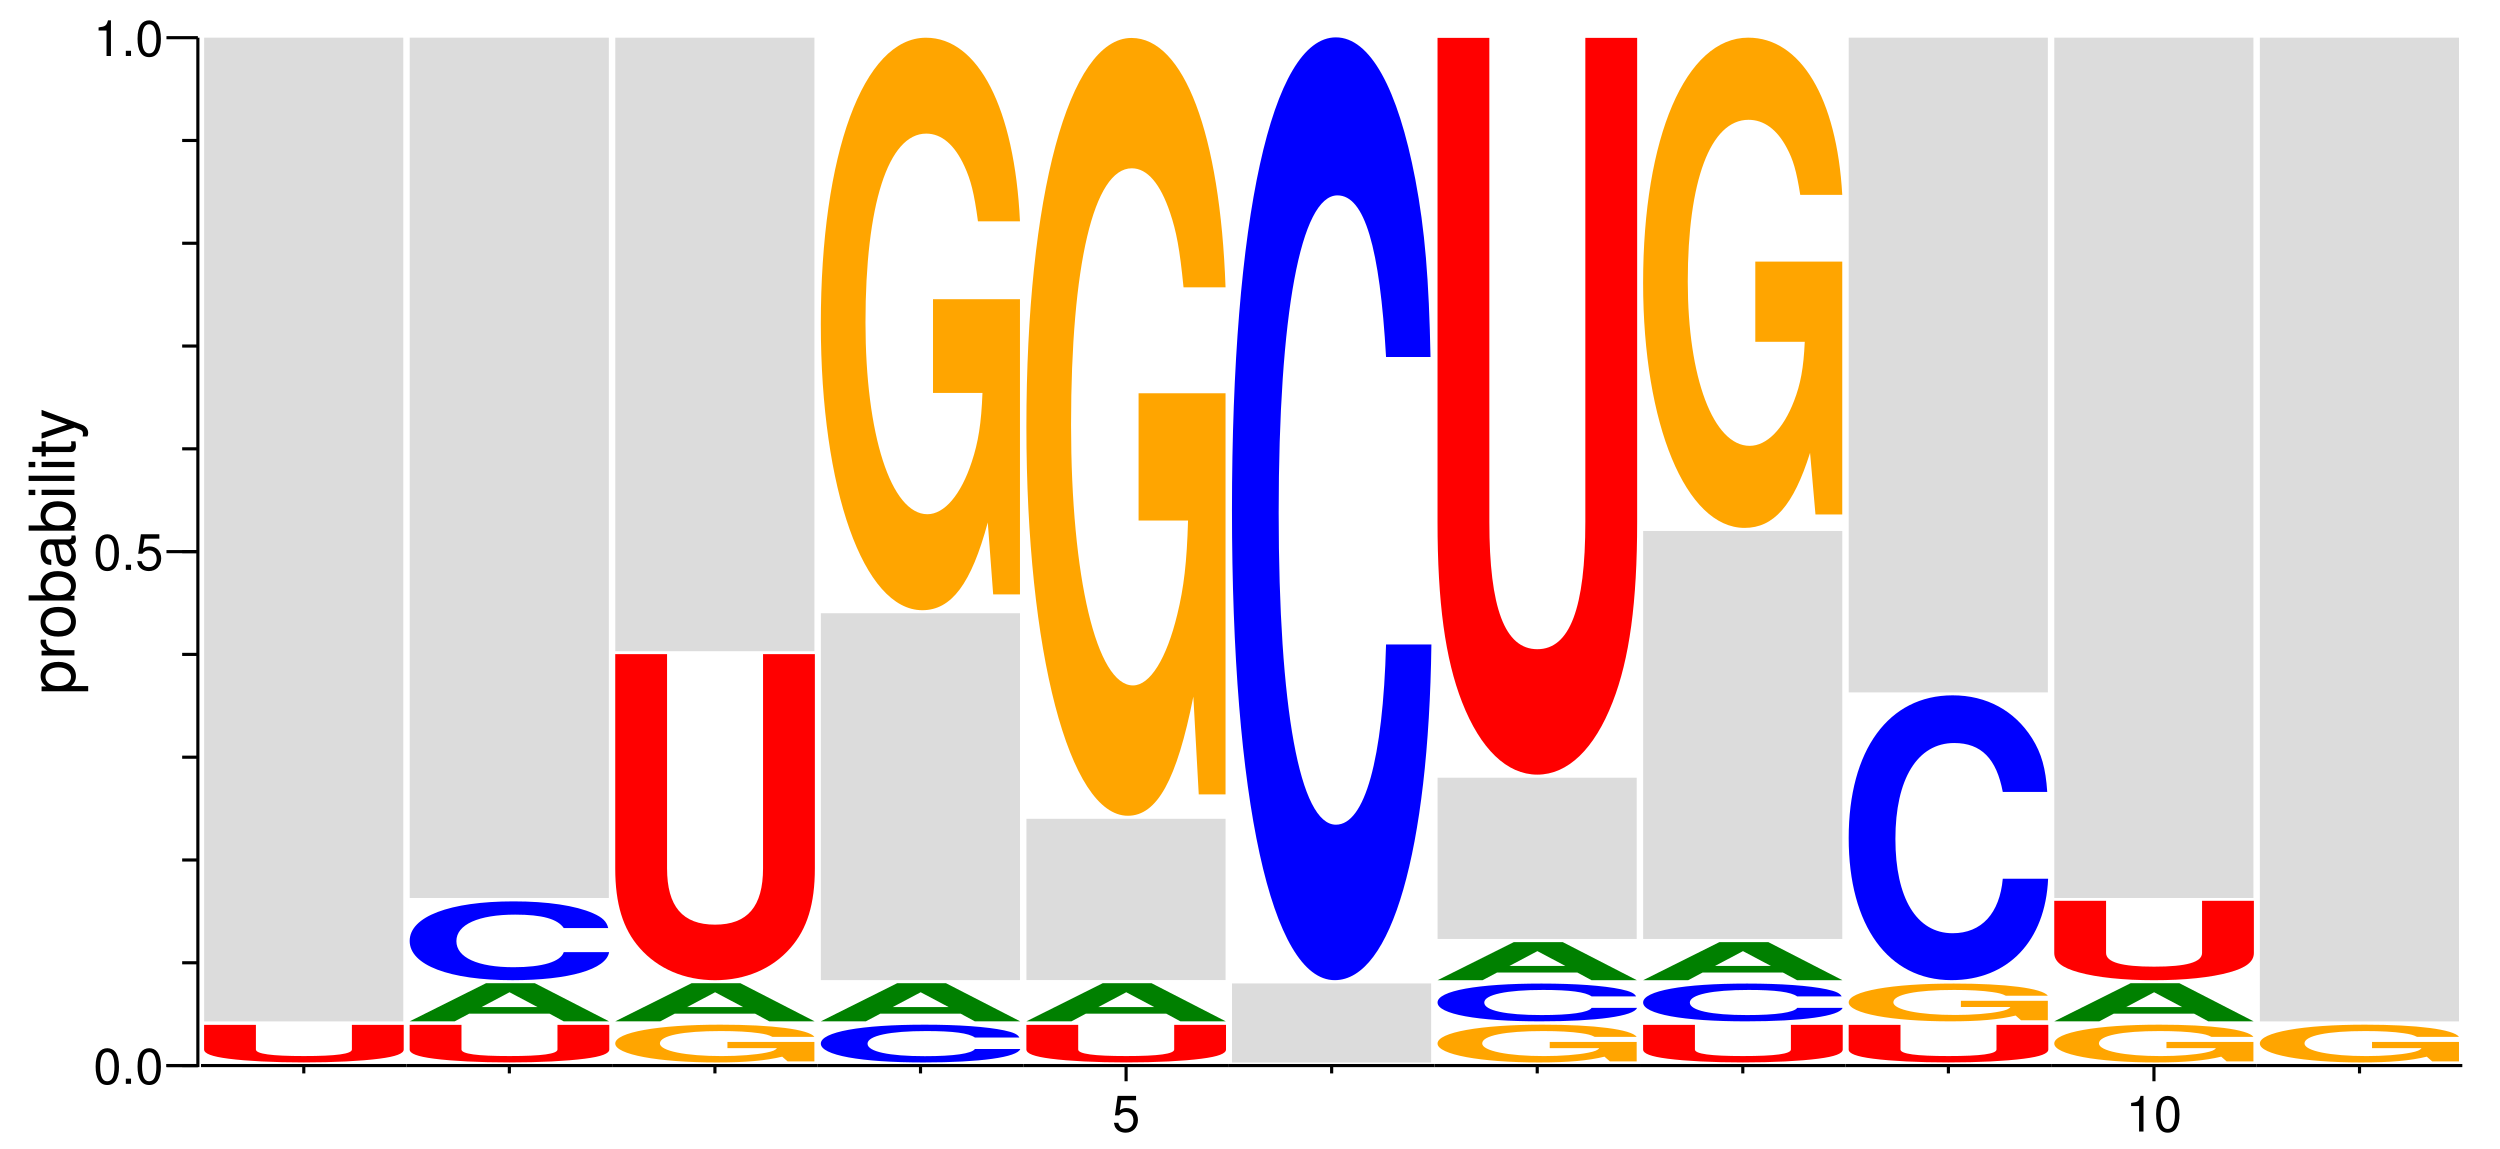 <?xml version="1.0" encoding="UTF-8"?>
<svg xmlns="http://www.w3.org/2000/svg" xmlns:xlink="http://www.w3.org/1999/xlink" width="398pt" height="183pt" viewBox="0 0 398 183" version="1.1">
<defs>
<g>
<symbol overflow="visible" id="glyph0-0">
<path style="stroke:none;" d=""/>
</symbol>
<symbol overflow="visible" id="glyph0-1">
<path style="stroke:none;" d="M 2.203 -5.672 C 1.672 -5.672 1.188 -5.438 0.891 -5.047 C 0.531 -4.547 0.344 -3.797 0.344 -2.75 C 0.344 -0.828 0.984 0.188 2.203 0.188 C 3.406 0.188 4.062 -0.828 4.062 -2.703 C 4.062 -3.797 3.875 -4.531 3.5 -5.047 C 3.203 -5.453 2.734 -5.672 2.203 -5.672 Z M 2.203 -5.047 C 2.953 -5.047 3.344 -4.281 3.344 -2.766 C 3.344 -1.156 2.969 -0.406 2.188 -0.406 C 1.438 -0.406 1.062 -1.188 1.062 -2.734 C 1.062 -4.281 1.438 -5.047 2.203 -5.047 Z M 2.203 -5.047 "/>
</symbol>
<symbol overflow="visible" id="glyph0-2">
<path style="stroke:none;" d="M 1.531 -0.828 L 0.703 -0.828 L 0.703 0 L 1.531 0 Z M 1.531 -0.828 "/>
</symbol>
<symbol overflow="visible" id="glyph0-3">
<path style="stroke:none;" d="M 3.812 -5.672 L 0.875 -5.672 L 0.453 -2.578 L 1.109 -2.578 C 1.438 -2.969 1.703 -3.109 2.156 -3.109 C 2.906 -3.109 3.391 -2.594 3.391 -1.75 C 3.391 -0.938 2.906 -0.438 2.141 -0.438 C 1.531 -0.438 1.156 -0.75 0.984 -1.391 L 0.281 -1.391 C 0.375 -0.922 0.453 -0.703 0.625 -0.5 C 0.938 -0.062 1.516 0.188 2.156 0.188 C 3.297 0.188 4.109 -0.641 4.109 -1.844 C 4.109 -2.969 3.359 -3.734 2.266 -3.734 C 1.875 -3.734 1.547 -3.625 1.219 -3.391 L 1.453 -4.969 L 3.812 -4.969 Z M 3.812 -5.672 "/>
</symbol>
<symbol overflow="visible" id="glyph0-4">
<path style="stroke:none;" d="M 2.078 -4.047 L 2.078 0 L 2.781 0 L 2.781 -5.672 L 2.312 -5.672 C 2.062 -4.797 1.906 -4.688 0.812 -4.547 L 0.812 -4.047 Z M 2.078 -4.047 "/>
</symbol>
<symbol overflow="visible" id="glyph1-0">
<path style="stroke:none;" d=""/>
</symbol>
<symbol overflow="visible" id="glyph1-1">
<path style="stroke:none;" d="M 2.188 -0.547 L 2.188 -1.375 L -0.547 -1.375 C -0.016 -1.812 0.234 -2.312 0.234 -2.984 C 0.234 -4.344 -0.859 -5.234 -2.531 -5.234 C -4.297 -5.234 -5.391 -4.375 -5.391 -2.984 C -5.391 -2.266 -5.062 -1.703 -4.453 -1.312 L -5.234 -1.312 L -5.234 -0.547 Z M -4.609 -2.844 C -4.609 -3.766 -3.797 -4.359 -2.547 -4.359 C -1.359 -4.359 -0.547 -3.75 -0.547 -2.844 C -0.547 -1.953 -1.344 -1.375 -2.578 -1.375 C -3.812 -1.375 -4.609 -1.953 -4.609 -2.844 Z M -4.609 -2.844 "/>
</symbol>
<symbol overflow="visible" id="glyph1-2">
<path style="stroke:none;" d="M -5.234 -0.688 L 0 -0.688 L 0 -1.531 L -2.719 -1.531 C -3.984 -1.547 -4.547 -2.062 -4.516 -3.203 L -5.359 -3.203 C -5.375 -3.062 -5.391 -2.984 -5.391 -2.891 C -5.391 -2.344 -5.062 -1.938 -4.297 -1.453 L -5.234 -1.453 Z M -5.234 -0.688 "/>
</symbol>
<symbol overflow="visible" id="glyph1-3">
<path style="stroke:none;" d="M -5.391 -2.719 C -5.391 -1.234 -4.344 -0.359 -2.578 -0.359 C -0.812 -0.359 0.234 -1.234 0.234 -2.734 C 0.234 -4.203 -0.812 -5.094 -2.547 -5.094 C -4.359 -5.094 -5.391 -4.234 -5.391 -2.719 Z M -4.625 -2.734 C -4.625 -3.672 -3.844 -4.234 -2.547 -4.234 C -1.312 -4.234 -0.547 -3.656 -0.547 -2.734 C -0.547 -1.797 -1.312 -1.234 -2.578 -1.234 C -3.844 -1.234 -4.625 -1.797 -4.625 -2.734 Z M -4.625 -2.734 "/>
</symbol>
<symbol overflow="visible" id="glyph1-4">
<path style="stroke:none;" d="M -7.297 -0.547 L 0 -0.547 L 0 -1.297 L -0.672 -1.297 C -0.062 -1.688 0.234 -2.219 0.234 -2.953 C 0.234 -4.328 -0.906 -5.234 -2.641 -5.234 C -4.344 -5.234 -5.391 -4.375 -5.391 -2.984 C -5.391 -2.266 -5.125 -1.766 -4.531 -1.375 L -7.297 -1.375 Z M -4.609 -2.828 C -4.609 -3.766 -3.797 -4.359 -2.547 -4.359 C -1.359 -4.359 -0.547 -3.734 -0.547 -2.828 C -0.547 -1.938 -1.344 -1.375 -2.578 -1.375 C -3.812 -1.375 -4.609 -1.938 -4.609 -2.828 Z M -4.609 -2.828 "/>
</symbol>
<symbol overflow="visible" id="glyph1-5">
<path style="stroke:none;" d="M -0.484 -5.344 C -0.469 -5.266 -0.469 -5.219 -0.469 -5.172 C -0.469 -4.875 -0.625 -4.719 -0.875 -4.719 L -3.953 -4.719 C -4.891 -4.719 -5.391 -4.047 -5.391 -2.75 C -5.391 -1.984 -5.172 -1.375 -4.781 -1.016 C -4.516 -0.766 -4.203 -0.672 -3.688 -0.656 L -3.688 -1.484 C -4.328 -1.562 -4.625 -1.938 -4.625 -2.719 C -4.625 -3.484 -4.344 -3.891 -3.844 -3.891 L -3.625 -3.891 C -3.266 -3.875 -3.125 -3.703 -3.047 -3.016 C -2.891 -1.844 -2.844 -1.656 -2.719 -1.344 C -2.453 -0.734 -2 -0.422 -1.312 -0.422 C -0.375 -0.422 0.234 -1.078 0.234 -2.141 C 0.234 -2.797 0 -3.328 -0.547 -3.922 C 0 -3.984 0.234 -4.234 0.234 -4.781 C 0.234 -4.953 0.203 -5.062 0.141 -5.344 Z M -1.656 -3.891 C -1.375 -3.891 -1.203 -3.812 -0.969 -3.562 C -0.656 -3.219 -0.5 -2.812 -0.5 -2.312 C -0.5 -1.672 -0.812 -1.297 -1.344 -1.297 C -1.891 -1.297 -2.172 -1.656 -2.297 -2.547 C -2.422 -3.438 -2.453 -3.609 -2.594 -3.891 Z M -1.656 -3.891 "/>
</symbol>
<symbol overflow="visible" id="glyph1-6">
<path style="stroke:none;" d="M -5.234 -1.5 L -5.234 -0.672 L 0 -0.672 L 0 -1.5 Z M -7.297 -1.5 L -7.297 -0.656 L -6.234 -0.656 L -6.234 -1.5 Z M -7.297 -1.5 "/>
</symbol>
<symbol overflow="visible" id="glyph1-7">
<path style="stroke:none;" d="M -7.297 -1.516 L -7.297 -0.688 L 0 -0.688 L 0 -1.516 Z M -7.297 -1.516 "/>
</symbol>
<symbol overflow="visible" id="glyph1-8">
<path style="stroke:none;" d="M -5.234 -2.547 L -5.234 -1.688 L -6.688 -1.688 L -6.688 -0.844 L -5.234 -0.844 L -5.234 -0.141 L -4.562 -0.141 L -4.562 -0.844 L -0.594 -0.844 C -0.062 -0.844 0.234 -1.203 0.234 -1.859 C 0.234 -2.078 0.203 -2.266 0.156 -2.547 L -0.547 -2.547 C -0.516 -2.422 -0.5 -2.312 -0.5 -2.141 C -0.5 -1.781 -0.594 -1.688 -0.969 -1.688 L -4.562 -1.688 L -4.562 -2.547 Z M -5.234 -2.547 "/>
</symbol>
<symbol overflow="visible" id="glyph1-9">
<path style="stroke:none;" d="M -5.234 -3.875 L -1.156 -2.438 L -5.234 -1.094 L -5.234 -0.203 L 0.016 -1.969 L 0.844 -1.656 C 1.219 -1.516 1.359 -1.328 1.359 -0.984 C 1.359 -0.844 1.344 -0.719 1.297 -0.547 L 2.047 -0.547 C 2.141 -0.703 2.188 -0.875 2.188 -1.094 C 2.188 -1.375 2.094 -1.656 1.938 -1.875 C 1.734 -2.141 1.516 -2.297 1.094 -2.453 L -5.234 -4.781 Z M -5.234 -3.875 "/>
</symbol>
<symbol overflow="visible" id="glyph2-0">
<path style="stroke:none;" d=""/>
</symbol>
<symbol overflow="visible" id="glyph2-1">
<path style="stroke:none;" d="M 27.703 -5.797 L 27.703 -1.875 C 27.703 -1.172 25.234 -0.828 20.062 -0.828 C 14.891 -0.828 12.422 -1.172 12.422 -1.875 L 12.422 -5.797 L 4.172 -5.797 L 4.172 -1.875 C 4.172 -1.219 5.391 -0.75 8.078 -0.406 C 11 -0.031 15.219 0.188 20.062 0.188 C 24.906 0.188 29.141 -0.031 32.047 -0.406 C 34.734 -0.75 35.953 -1.219 35.953 -1.875 L 35.953 -5.797 Z M 27.703 -5.797 "/>
</symbol>
<symbol overflow="visible" id="glyph3-0">
<path style="stroke:none;" d=""/>
</symbol>
<symbol overflow="visible" id="glyph3-1">
<path style="stroke:none;" d="M 34.734 -396.719 L 3.031 -396.719 L 3.031 -240.109 L 34.734 -240.109 Z M 34.734 -396.719 "/>
</symbol>
<symbol overflow="visible" id="glyph4-0">
<path style="stroke:none;" d=""/>
</symbol>
<symbol overflow="visible" id="glyph4-1">
<path style="stroke:none;" d="M 23.469 -1.219 L 25.719 0 L 32.938 0 L 21.141 -6.062 L 13.359 -6.062 L 1.219 0 L 8.391 0 L 10.688 -1.219 Z M 21.562 -2.266 L 12.656 -2.266 L 17.109 -4.625 Z M 21.562 -2.266 "/>
</symbol>
<symbol overflow="visible" id="glyph5-0">
<path style="stroke:none;" d=""/>
</symbol>
<symbol overflow="visible" id="glyph5-1">
<path style="stroke:none;" d="M 33.781 -7.922 C 33.531 -8.953 32.891 -9.609 31.359 -10.281 C 28.578 -11.5 24.125 -12.172 18.719 -12.172 C 8.516 -12.172 2.172 -9.75 2.172 -5.875 C 2.172 -2.016 8.469 0.375 18.531 0.375 C 27.547 0.375 33.484 -1.344 33.922 -4.094 L 26.703 -4.094 C 26.203 -2.562 23.328 -1.688 18.719 -1.688 C 12.984 -1.688 9.609 -3.234 9.609 -5.844 C 9.609 -8.484 13.125 -10.062 18.969 -10.062 C 23.281 -10.062 25.703 -9.375 26.703 -7.922 Z M 33.781 -7.922 "/>
</symbol>
<symbol overflow="visible" id="glyph6-0">
<path style="stroke:none;" d=""/>
</symbol>
<symbol overflow="visible" id="glyph6-1">
<path style="stroke:none;" d="M 34.734 -346.969 L 3.031 -346.969 L 3.031 -210 L 34.734 -210 Z M 34.734 -346.969 "/>
</symbol>
<symbol overflow="visible" id="glyph7-0">
<path style="stroke:none;" d=""/>
</symbol>
<symbol overflow="visible" id="glyph7-1">
<path style="stroke:none;" d="M 33.688 -3.078 L 19.844 -3.078 L 19.844 -2.094 L 27.719 -2.094 C 27.531 -1.781 27.047 -1.578 26.016 -1.375 C 24.297 -1.031 21.656 -0.828 18.953 -0.828 C 13.172 -0.828 9.094 -1.656 9.094 -2.844 C 9.094 -4.078 12.703 -4.812 18.766 -4.812 C 21.219 -4.812 23.312 -4.703 24.875 -4.469 C 25.859 -4.328 26.391 -4.203 27 -3.891 L 33.688 -3.891 C 32.828 -5.078 27.047 -5.828 18.719 -5.828 C 8.766 -5.828 1.984 -4.609 1.984 -2.828 C 1.984 -1.078 8.812 0.188 18.141 0.188 C 22.781 0.188 25.922 -0.094 28.562 -0.734 L 29.422 0.016 L 33.688 0.016 Z M 33.688 -3.078 "/>
</symbol>
<symbol overflow="visible" id="glyph8-0">
<path style="stroke:none;" d=""/>
</symbol>
<symbol overflow="visible" id="glyph8-1">
<path style="stroke:none;" d="M 27.703 -50.312 L 27.703 -16.219 C 27.703 -10.141 25.234 -7.25 20.062 -7.25 C 14.891 -7.25 12.422 -10.141 12.422 -16.219 L 12.422 -50.312 L 4.172 -50.312 L 4.172 -16.219 C 4.172 -10.562 5.391 -6.562 8.078 -3.516 C 11 -0.203 15.219 1.594 20.062 1.594 C 24.906 1.594 29.141 -0.203 32.047 -3.516 C 34.734 -6.562 35.953 -10.562 35.953 -16.219 L 35.953 -50.312 Z M 27.703 -50.312 "/>
</symbol>
<symbol overflow="visible" id="glyph9-0">
<path style="stroke:none;" d=""/>
</symbol>
<symbol overflow="visible" id="glyph9-1">
<path style="stroke:none;" d="M 34.734 -247.453 L 3.031 -247.453 L 3.031 -149.781 L 34.734 -149.781 Z M 34.734 -247.453 "/>
</symbol>
<symbol overflow="visible" id="glyph10-0">
<path style="stroke:none;" d=""/>
</symbol>
<symbol overflow="visible" id="glyph10-1">
<path style="stroke:none;" d="M 33.781 -3.781 C 33.531 -4.281 32.891 -4.594 31.359 -4.922 C 28.578 -5.5 24.125 -5.828 18.719 -5.828 C 8.516 -5.828 2.172 -4.672 2.172 -2.812 C 2.172 -0.969 8.469 0.188 18.531 0.188 C 27.547 0.188 33.484 -0.641 33.922 -1.953 L 26.703 -1.953 C 26.203 -1.219 23.328 -0.812 18.719 -0.812 C 12.984 -0.812 9.609 -1.547 9.609 -2.797 C 9.609 -4.062 13.125 -4.812 18.969 -4.812 C 23.281 -4.812 25.703 -4.484 26.703 -3.781 Z M 33.781 -3.781 "/>
</symbol>
<symbol overflow="visible" id="glyph11-0">
<path style="stroke:none;" d=""/>
</symbol>
<symbol overflow="visible" id="glyph11-1">
<path style="stroke:none;" d="M 34.734 -147.984 L 3.031 -147.984 L 3.031 -89.578 L 34.734 -89.578 Z M 34.734 -147.984 "/>
</symbol>
<symbol overflow="visible" id="glyph12-0">
<path style="stroke:none;" d=""/>
</symbol>
<symbol overflow="visible" id="glyph12-1">
<path style="stroke:none;" d="M 33.688 -46.766 L 19.844 -46.766 L 19.844 -31.844 L 27.719 -31.844 C 27.531 -26.953 27.047 -23.969 26.016 -20.875 C 24.297 -15.625 21.656 -12.531 18.953 -12.531 C 13.172 -12.531 9.094 -25.172 9.094 -43.062 C 9.094 -61.781 12.703 -73.125 18.766 -73.125 C 21.219 -73.125 23.312 -71.328 24.875 -67.875 C 25.859 -65.719 26.391 -63.703 27 -59.156 L 33.688 -59.156 C 32.828 -77.172 27.047 -88.391 18.719 -88.391 C 8.766 -88.391 1.984 -69.906 1.984 -42.828 C 1.984 -16.453 8.812 2.75 18.141 2.75 C 22.781 2.75 25.922 -1.438 28.562 -11.219 L 29.422 0.234 L 33.688 0.234 Z M 33.688 -46.766 "/>
</symbol>
<symbol overflow="visible" id="glyph13-0">
<path style="stroke:none;" d=""/>
</symbol>
<symbol overflow="visible" id="glyph13-1">
<path style="stroke:none;" d="M 34.734 -65.047 L 3.031 -65.047 L 3.031 -39.375 L 34.734 -39.375 Z M 34.734 -65.047 "/>
</symbol>
<symbol overflow="visible" id="glyph14-0">
<path style="stroke:none;" d=""/>
</symbol>
<symbol overflow="visible" id="glyph14-1">
<path style="stroke:none;" d="M 33.688 -63.531 L 19.844 -63.531 L 19.844 -43.266 L 27.719 -43.266 C 27.531 -36.625 27.047 -32.578 26.016 -28.359 C 24.297 -21.234 21.656 -17.016 18.953 -17.016 C 13.172 -17.016 9.094 -34.188 9.094 -58.5 C 9.094 -83.953 12.703 -99.344 18.766 -99.344 C 21.219 -99.344 23.312 -96.906 24.875 -92.219 C 25.859 -89.297 26.391 -86.547 27 -80.391 L 33.688 -80.391 C 32.828 -104.859 27.047 -120.094 18.719 -120.094 C 8.766 -120.094 1.984 -94.969 1.984 -58.188 C 1.984 -22.359 8.812 3.734 18.141 3.734 C 22.781 3.734 25.922 -1.938 28.562 -15.234 L 29.422 0.328 L 33.688 0.328 Z M 33.688 -63.531 "/>
</symbol>
<symbol overflow="visible" id="glyph15-0">
<path style="stroke:none;" d=""/>
</symbol>
<symbol overflow="visible" id="glyph15-1">
<path style="stroke:none;" d="M 34.734 -31.906 L 3.031 -31.906 L 3.031 -19.312 L 34.734 -19.312 Z M 34.734 -31.906 "/>
</symbol>
<symbol overflow="visible" id="glyph16-0">
<path style="stroke:none;" d=""/>
</symbol>
<symbol overflow="visible" id="glyph16-1">
<path style="stroke:none;" d="M 33.781 -94.688 C 33.531 -107.062 32.891 -114.922 31.359 -122.984 C 28.578 -137.516 24.125 -145.578 18.719 -145.578 C 8.516 -145.578 2.172 -116.688 2.172 -70.328 C 2.172 -24.156 8.469 4.516 18.531 4.516 C 27.547 4.516 33.484 -16.109 33.922 -48.922 L 26.703 -48.922 C 26.203 -30.641 23.328 -20.234 18.719 -20.234 C 12.984 -20.234 9.609 -38.703 9.609 -69.938 C 9.609 -101.562 13.125 -120.422 18.969 -120.422 C 23.281 -120.422 25.703 -112.172 26.703 -94.688 Z M 33.781 -94.688 "/>
</symbol>
<symbol overflow="visible" id="glyph17-0">
<path style="stroke:none;" d=""/>
</symbol>
<symbol overflow="visible" id="glyph17-1">
<path style="stroke:none;" d="M 27.703 -113.703 L 27.703 -36.656 C 27.703 -22.922 25.234 -16.375 20.062 -16.375 C 14.891 -16.375 12.422 -22.922 12.422 -36.656 L 12.422 -113.703 L 4.172 -113.703 L 4.172 -36.656 C 4.172 -23.859 5.391 -14.812 8.078 -7.953 C 11 -0.469 15.219 3.594 20.062 3.594 C 24.906 3.594 29.141 -0.469 32.047 -7.953 C 34.734 -14.812 35.953 -23.859 35.953 -36.656 L 35.953 -113.703 Z M 27.703 -113.703 "/>
</symbol>
<symbol overflow="visible" id="glyph18-0">
<path style="stroke:none;" d=""/>
</symbol>
<symbol overflow="visible" id="glyph18-1">
<path style="stroke:none;" d="M 34.734 -164.562 L 3.031 -164.562 L 3.031 -99.609 L 34.734 -99.609 Z M 34.734 -164.562 "/>
</symbol>
<symbol overflow="visible" id="glyph19-0">
<path style="stroke:none;" d=""/>
</symbol>
<symbol overflow="visible" id="glyph19-1">
<path style="stroke:none;" d="M 33.688 -40.047 L 19.844 -40.047 L 19.844 -27.281 L 27.719 -27.281 C 27.531 -23.094 27.047 -20.531 26.016 -17.875 C 24.297 -13.375 21.656 -10.719 18.953 -10.719 C 13.172 -10.719 9.094 -21.562 9.094 -36.875 C 9.094 -52.922 12.703 -62.625 18.766 -62.625 C 21.219 -62.625 23.312 -61.094 24.875 -58.125 C 25.859 -56.281 26.391 -54.547 27 -50.672 L 33.688 -50.672 C 32.828 -66.094 27.047 -75.703 18.719 -75.703 C 8.766 -75.703 1.984 -59.859 1.984 -36.672 C 1.984 -14.094 8.812 2.344 18.141 2.344 C 22.781 2.344 25.922 -1.219 28.562 -9.609 L 29.422 0.203 L 33.688 0.203 Z M 33.688 -40.047 "/>
</symbol>
<symbol overflow="visible" id="glyph20-0">
<path style="stroke:none;" d=""/>
</symbol>
<symbol overflow="visible" id="glyph20-1">
<path style="stroke:none;" d="M 33.781 -28.609 C 33.531 -32.344 32.891 -34.719 31.359 -37.156 C 28.578 -41.547 24.125 -43.984 18.719 -43.984 C 8.516 -43.984 2.172 -35.266 2.172 -21.25 C 2.172 -7.297 8.469 1.359 18.531 1.359 C 27.547 1.359 33.484 -4.875 33.922 -14.781 L 26.703 -14.781 C 26.203 -9.266 23.328 -6.109 18.719 -6.109 C 12.984 -6.109 9.609 -11.688 9.609 -21.125 C 9.609 -30.688 13.125 -36.391 18.969 -36.391 C 23.281 -36.391 25.703 -33.891 26.703 -28.609 Z M 33.781 -28.609 "/>
</symbol>
<symbol overflow="visible" id="glyph21-0">
<path style="stroke:none;" d=""/>
</symbol>
<symbol overflow="visible" id="glyph21-1">
<path style="stroke:none;" d="M 34.734 -264.031 L 3.031 -264.031 L 3.031 -159.797 L 34.734 -159.797 Z M 34.734 -264.031 "/>
</symbol>
<symbol overflow="visible" id="glyph22-0">
<path style="stroke:none;" d=""/>
</symbol>
<symbol overflow="visible" id="glyph22-1">
<path style="stroke:none;" d="M 27.703 -12.25 L 27.703 -3.953 C 27.703 -2.469 25.234 -1.766 20.062 -1.766 C 14.891 -1.766 12.422 -2.469 12.422 -3.953 L 12.422 -12.25 L 4.172 -12.25 L 4.172 -3.953 C 4.172 -2.562 5.391 -1.594 8.078 -0.859 C 11 -0.047 15.219 0.391 20.062 0.391 C 24.906 0.391 29.141 -0.047 32.047 -0.859 C 34.734 -1.594 35.953 -2.562 35.953 -3.953 L 35.953 -12.25 Z M 27.703 -12.25 "/>
</symbol>
</g>
</defs>
<g id="surface1">
<path style="fill:none;stroke-width:2.083;stroke-linecap:butt;stroke-linejoin:miter;stroke:rgb(0%,0%,0%);stroke-opacity:1;stroke-miterlimit:10;" d="M 110.417 55.68 L 131.25 55.68 L 131.25 737.5 " transform="matrix(0.24,0,0,-0.24,0,183)"/>
<g style="fill:rgb(0%,0%,0%);fill-opacity:1;">
  <use xlink:href="#glyph0-1" x="14.881" y="172.546"/>
  <use xlink:href="#glyph0-2" x="19.329" y="172.546"/>
  <use xlink:href="#glyph0-1" x="21.553" y="172.546"/>
</g>
<path style="fill:none;stroke-width:2.083;stroke-linecap:butt;stroke-linejoin:miter;stroke:rgb(0%,0%,0%);stroke-opacity:1;stroke-miterlimit:10;" d="M 110.417 55.68 L 131.25 55.68 " transform="matrix(0.24,0,0,-0.24,0,183)"/>
<g style="fill:rgb(0%,0%,0%);fill-opacity:1;">
  <use xlink:href="#glyph0-1" x="14.881" y="90.728"/>
  <use xlink:href="#glyph0-2" x="19.329" y="90.728"/>
  <use xlink:href="#glyph0-3" x="21.553" y="90.728"/>
</g>
<path style="fill:none;stroke-width:2.083;stroke-linecap:butt;stroke-linejoin:miter;stroke:rgb(0%,0%,0%);stroke-opacity:1;stroke-miterlimit:10;" d="M 110.417 396.582 L 131.25 396.582 " transform="matrix(0.24,0,0,-0.24,0,183)"/>
<g style="fill:rgb(0%,0%,0%);fill-opacity:1;">
  <use xlink:href="#glyph0-4" x="14.881" y="8.91"/>
  <use xlink:href="#glyph0-2" x="19.329" y="8.91"/>
  <use xlink:href="#glyph0-1" x="21.553" y="8.91"/>
</g>
<path style="fill:none;stroke-width:2.083;stroke-linecap:butt;stroke-linejoin:miter;stroke:rgb(0%,0%,0%);stroke-opacity:1;stroke-miterlimit:10;" d="M 110.417 737.5 L 131.25 737.5 " transform="matrix(0.24,0,0,-0.24,0,183)"/>
<path style="fill:none;stroke-width:2.083;stroke-linecap:butt;stroke-linejoin:miter;stroke:rgb(0%,0%,0%);stroke-opacity:1;stroke-miterlimit:10;" d="M 131.25 55.68 L 120.833 55.68 " transform="matrix(0.24,0,0,-0.24,0,183)"/>
<path style="fill:none;stroke-width:2.083;stroke-linecap:butt;stroke-linejoin:miter;stroke:rgb(0%,0%,0%);stroke-opacity:1;stroke-miterlimit:10;" d="M 131.25 123.861 L 120.833 123.861 " transform="matrix(0.24,0,0,-0.24,0,183)"/>
<path style="fill:none;stroke-width:2.083;stroke-linecap:butt;stroke-linejoin:miter;stroke:rgb(0%,0%,0%);stroke-opacity:1;stroke-miterlimit:10;" d="M 131.25 192.041 L 120.833 192.041 " transform="matrix(0.24,0,0,-0.24,0,183)"/>
<path style="fill:none;stroke-width:2.083;stroke-linecap:butt;stroke-linejoin:miter;stroke:rgb(0%,0%,0%);stroke-opacity:1;stroke-miterlimit:10;" d="M 131.25 260.221 L 120.833 260.221 " transform="matrix(0.24,0,0,-0.24,0,183)"/>
<path style="fill:none;stroke-width:2.083;stroke-linecap:butt;stroke-linejoin:miter;stroke:rgb(0%,0%,0%);stroke-opacity:1;stroke-miterlimit:10;" d="M 131.25 328.418 L 120.833 328.418 " transform="matrix(0.24,0,0,-0.24,0,183)"/>
<path style="fill:none;stroke-width:2.083;stroke-linecap:butt;stroke-linejoin:miter;stroke:rgb(0%,0%,0%);stroke-opacity:1;stroke-miterlimit:10;" d="M 131.25 396.582 L 120.833 396.582 " transform="matrix(0.24,0,0,-0.24,0,183)"/>
<path style="fill:none;stroke-width:2.083;stroke-linecap:butt;stroke-linejoin:miter;stroke:rgb(0%,0%,0%);stroke-opacity:1;stroke-miterlimit:10;" d="M 131.25 464.779 L 120.833 464.779 " transform="matrix(0.24,0,0,-0.24,0,183)"/>
<path style="fill:none;stroke-width:2.083;stroke-linecap:butt;stroke-linejoin:miter;stroke:rgb(0%,0%,0%);stroke-opacity:1;stroke-miterlimit:10;" d="M 131.25 532.959 L 120.833 532.959 " transform="matrix(0.24,0,0,-0.24,0,183)"/>
<path style="fill:none;stroke-width:2.083;stroke-linecap:butt;stroke-linejoin:miter;stroke:rgb(0%,0%,0%);stroke-opacity:1;stroke-miterlimit:10;" d="M 131.25 601.139 L 120.833 601.139 " transform="matrix(0.24,0,0,-0.24,0,183)"/>
<path style="fill:none;stroke-width:2.083;stroke-linecap:butt;stroke-linejoin:miter;stroke:rgb(0%,0%,0%);stroke-opacity:1;stroke-miterlimit:10;" d="M 131.25 669.32 L 120.833 669.32 " transform="matrix(0.24,0,0,-0.24,0,183)"/>
<g style="fill:rgb(0%,0%,0%);fill-opacity:1;">
  <use xlink:href="#glyph1-1" x="11.852" y="110.602"/>
  <use xlink:href="#glyph1-2" x="11.852" y="105.042"/>
  <use xlink:href="#glyph1-3" x="11.852" y="101.712"/>
  <use xlink:href="#glyph1-4" x="11.852" y="96.152"/>
  <use xlink:href="#glyph1-5" x="11.852" y="90.592"/>
  <use xlink:href="#glyph1-4" x="11.852" y="85.032"/>
  <use xlink:href="#glyph1-6" x="11.852" y="79.472"/>
  <use xlink:href="#glyph1-7" x="11.852" y="77.252"/>
  <use xlink:href="#glyph1-6" x="11.852" y="75.032"/>
  <use xlink:href="#glyph1-8" x="11.852" y="72.812"/>
  <use xlink:href="#glyph1-9" x="11.852" y="70.032"/>
</g>
<path style="fill:none;stroke-width:2.083;stroke-linecap:butt;stroke-linejoin:miter;stroke:rgb(0%,0%,0%);stroke-opacity:1;stroke-miterlimit:10;" d="M 133.333 55.68 L 269.694 55.68 M 201.514 55.68 L 201.514 50.472 " transform="matrix(0.24,0,0,-0.24,0,183)"/>
<g style="fill:rgb(100%,0%,0%);fill-opacity:1;">
  <use xlink:href="#glyph2-1" x="28.319" y="168.952"/>
</g>
<g style="fill:rgb(86.327%,86.327%,86.327%);fill-opacity:1;">
  <use xlink:href="#glyph3-1" x="29.467" y="402.714"/>
</g>
<path style="fill:none;stroke-width:2.083;stroke-linecap:butt;stroke-linejoin:miter;stroke:rgb(0%,0%,0%);stroke-opacity:1;stroke-miterlimit:10;" d="M 269.694 55.68 L 406.071 55.68 M 337.874 55.68 L 337.874 50.472 " transform="matrix(0.24,0,0,-0.24,0,183)"/>
<g style="fill:rgb(100%,0%,0%);fill-opacity:1;">
  <use xlink:href="#glyph2-1" x="61.046" y="168.952"/>
</g>
<g style="fill:rgb(0%,50.194%,0%);fill-opacity:1;">
  <use xlink:href="#glyph4-1" x="64.009" y="162.591"/>
</g>
<g style="fill:rgb(0%,0%,100%);fill-opacity:1;">
  <use xlink:href="#glyph5-1" x="63.049" y="155.67"/>
</g>
<g style="fill:rgb(86.327%,86.327%,86.327%);fill-opacity:1;">
  <use xlink:href="#glyph6-1" x="62.194" y="352.962"/>
</g>
<path style="fill:none;stroke-width:2.083;stroke-linecap:butt;stroke-linejoin:miter;stroke:rgb(0%,0%,0%);stroke-opacity:1;stroke-miterlimit:10;" d="M 406.071 55.68 L 542.432 55.68 M 474.235 55.68 L 474.235 50.472 " transform="matrix(0.24,0,0,-0.24,0,183)"/>
<g style="fill:rgb(100%,64.647%,0%);fill-opacity:1;">
  <use xlink:href="#glyph7-1" x="95.963" y="168.956"/>
</g>
<g style="fill:rgb(0%,50.194%,0%);fill-opacity:1;">
  <use xlink:href="#glyph4-1" x="96.736" y="162.591"/>
</g>
<g style="fill:rgb(100%,0%,0%);fill-opacity:1;">
  <use xlink:href="#glyph8-1" x="93.773" y="154.455"/>
</g>
<g style="fill:rgb(86.327%,86.327%,86.327%);fill-opacity:1;">
  <use xlink:href="#glyph9-1" x="94.921" y="253.453"/>
</g>
<path style="fill:none;stroke-width:2.083;stroke-linecap:butt;stroke-linejoin:miter;stroke:rgb(0%,0%,0%);stroke-opacity:1;stroke-miterlimit:10;" d="M 542.432 55.68 L 678.792 55.68 M 610.612 55.68 L 610.612 50.472 " transform="matrix(0.24,0,0,-0.24,0,183)"/>
<g style="fill:rgb(0%,0%,100%);fill-opacity:1;">
  <use xlink:href="#glyph10-1" x="128.503" y="168.956"/>
</g>
<g style="fill:rgb(0%,50.194%,0%);fill-opacity:1;">
  <use xlink:href="#glyph4-1" x="129.463" y="162.591"/>
</g>
<g style="fill:rgb(86.327%,86.327%,86.327%);fill-opacity:1;">
  <use xlink:href="#glyph11-1" x="127.648" y="245.61"/>
</g>
<g style="fill:rgb(100%,64.647%,0%);fill-opacity:1;">
  <use xlink:href="#glyph12-1" x="128.691" y="94.395"/>
</g>
<path style="fill:none;stroke-width:2.083;stroke-linecap:butt;stroke-linejoin:miter;stroke:rgb(0%,0%,0%);stroke-opacity:1;stroke-miterlimit:10;" d="M 678.792 55.68 L 815.153 55.68 M 746.973 55.68 L 746.973 45.264 " transform="matrix(0.24,0,0,-0.24,0,183)"/>
<g style="fill:rgb(0%,0%,0%);fill-opacity:1;">
  <use xlink:href="#glyph0-3" x="177.049" y="180.136"/>
</g>
<g style="fill:rgb(100%,0%,0%);fill-opacity:1;">
  <use xlink:href="#glyph2-1" x="159.228" y="168.952"/>
</g>
<g style="fill:rgb(0%,50.194%,0%);fill-opacity:1;">
  <use xlink:href="#glyph4-1" x="162.19" y="162.591"/>
</g>
<g style="fill:rgb(86.327%,86.327%,86.327%);fill-opacity:1;">
  <use xlink:href="#glyph13-1" x="160.375" y="195.401"/>
</g>
<g style="fill:rgb(100%,64.647%,0%);fill-opacity:1;">
  <use xlink:href="#glyph14-1" x="161.418" y="126.136"/>
</g>
<path style="fill:none;stroke-width:2.083;stroke-linecap:butt;stroke-linejoin:miter;stroke:rgb(0%,0%,0%);stroke-opacity:1;stroke-miterlimit:10;" d="M 815.153 55.68 L 951.514 55.68 M 883.333 55.68 L 883.333 50.472 " transform="matrix(0.24,0,0,-0.24,0,183)"/>
<g style="fill:rgb(86.327%,86.327%,86.327%);fill-opacity:1;">
  <use xlink:href="#glyph15-1" x="193.102" y="188.468"/>
</g>
<g style="fill:rgb(0%,0%,100%);fill-opacity:1;">
  <use xlink:href="#glyph16-1" x="193.957" y="151.526"/>
</g>
<path style="fill:none;stroke-width:2.083;stroke-linecap:butt;stroke-linejoin:miter;stroke:rgb(0%,0%,0%);stroke-opacity:1;stroke-miterlimit:10;" d="M 951.514 55.68 L 1087.874 55.68 M 1019.694 55.68 L 1019.694 50.472 " transform="matrix(0.24,0,0,-0.24,0,183)"/>
<g style="fill:rgb(100%,64.647%,0%);fill-opacity:1;">
  <use xlink:href="#glyph7-1" x="226.872" y="168.956"/>
</g>
<g style="fill:rgb(0%,0%,100%);fill-opacity:1;">
  <use xlink:href="#glyph10-1" x="226.685" y="162.411"/>
</g>
<g style="fill:rgb(0%,50.194%,0%);fill-opacity:1;">
  <use xlink:href="#glyph4-1" x="227.645" y="156.045"/>
</g>
<g style="fill:rgb(86.327%,86.327%,86.327%);fill-opacity:1;">
  <use xlink:href="#glyph13-1" x="225.83" y="188.857"/>
</g>
<g style="fill:rgb(100%,0%,0%);fill-opacity:1;">
  <use xlink:href="#glyph17-1" x="224.682" y="119.729"/>
</g>
<path style="fill:none;stroke-width:2.083;stroke-linecap:butt;stroke-linejoin:miter;stroke:rgb(0%,0%,0%);stroke-opacity:1;stroke-miterlimit:10;" d="M 1087.874 55.68 L 1224.235 55.68 M 1156.055 55.68 L 1156.055 50.472 " transform="matrix(0.24,0,0,-0.24,0,183)"/>
<g style="fill:rgb(100%,0%,0%);fill-opacity:1;">
  <use xlink:href="#glyph2-1" x="257.409" y="168.952"/>
</g>
<g style="fill:rgb(0%,0%,100%);fill-opacity:1;">
  <use xlink:href="#glyph10-1" x="259.412" y="162.411"/>
</g>
<g style="fill:rgb(0%,50.194%,0%);fill-opacity:1;">
  <use xlink:href="#glyph4-1" x="260.372" y="156.045"/>
</g>
<g style="fill:rgb(86.327%,86.327%,86.327%);fill-opacity:1;">
  <use xlink:href="#glyph18-1" x="258.557" y="249.093"/>
</g>
<g style="fill:rgb(100%,64.647%,0%);fill-opacity:1;">
  <use xlink:href="#glyph19-1" x="259.599" y="81.698"/>
</g>
<path style="fill:none;stroke-width:2.083;stroke-linecap:butt;stroke-linejoin:miter;stroke:rgb(0%,0%,0%);stroke-opacity:1;stroke-miterlimit:10;" d="M 1224.235 55.68 L 1360.612 55.68 M 1292.432 55.68 L 1292.432 50.472 " transform="matrix(0.24,0,0,-0.24,0,183)"/>
<g style="fill:rgb(100%,0%,0%);fill-opacity:1;">
  <use xlink:href="#glyph2-1" x="290.137" y="168.952"/>
</g>
<g style="fill:rgb(100%,64.647%,0%);fill-opacity:1;">
  <use xlink:href="#glyph7-1" x="292.327" y="162.411"/>
</g>
<g style="fill:rgb(0%,0%,100%);fill-opacity:1;">
  <use xlink:href="#glyph20-1" x="292.139" y="154.68"/>
</g>
<g style="fill:rgb(86.327%,86.327%,86.327%);fill-opacity:1;">
  <use xlink:href="#glyph21-1" x="291.284" y="270.026"/>
</g>
<path style="fill:none;stroke-width:2.083;stroke-linecap:butt;stroke-linejoin:miter;stroke:rgb(0%,0%,0%);stroke-opacity:1;stroke-miterlimit:10;" d="M 1360.612 55.68 L 1496.973 55.68 M 1428.792 55.68 L 1428.792 45.264 " transform="matrix(0.24,0,0,-0.24,0,183)"/>
<g style="fill:rgb(0%,0%,0%);fill-opacity:1;">
  <use xlink:href="#glyph0-4" x="338.462" y="180.136"/>
  <use xlink:href="#glyph0-1" x="342.91" y="180.136"/>
</g>
<g style="fill:rgb(100%,64.647%,0%);fill-opacity:1;">
  <use xlink:href="#glyph7-1" x="325.054" y="168.956"/>
</g>
<g style="fill:rgb(0%,50.194%,0%);fill-opacity:1;">
  <use xlink:href="#glyph4-1" x="325.826" y="162.591"/>
</g>
<g style="fill:rgb(100%,0%,0%);fill-opacity:1;">
  <use xlink:href="#glyph22-1" x="322.864" y="155.659"/>
</g>
<g style="fill:rgb(86.327%,86.327%,86.327%);fill-opacity:1;">
  <use xlink:href="#glyph6-1" x="324.011" y="352.962"/>
</g>
<path style="fill:none;stroke-width:2.083;stroke-linecap:butt;stroke-linejoin:miter;stroke:rgb(0%,0%,0%);stroke-opacity:1;stroke-miterlimit:10;" d="M 1496.973 55.68 L 1633.333 55.68 M 1565.153 55.68 L 1565.153 50.472 " transform="matrix(0.24,0,0,-0.24,0,183)"/>
<g style="fill:rgb(100%,64.647%,0%);fill-opacity:1;">
  <use xlink:href="#glyph7-1" x="357.782" y="168.956"/>
</g>
<g style="fill:rgb(86.327%,86.327%,86.327%);fill-opacity:1;">
  <use xlink:href="#glyph3-1" x="356.739" y="402.714"/>
</g>
</g>
</svg>
